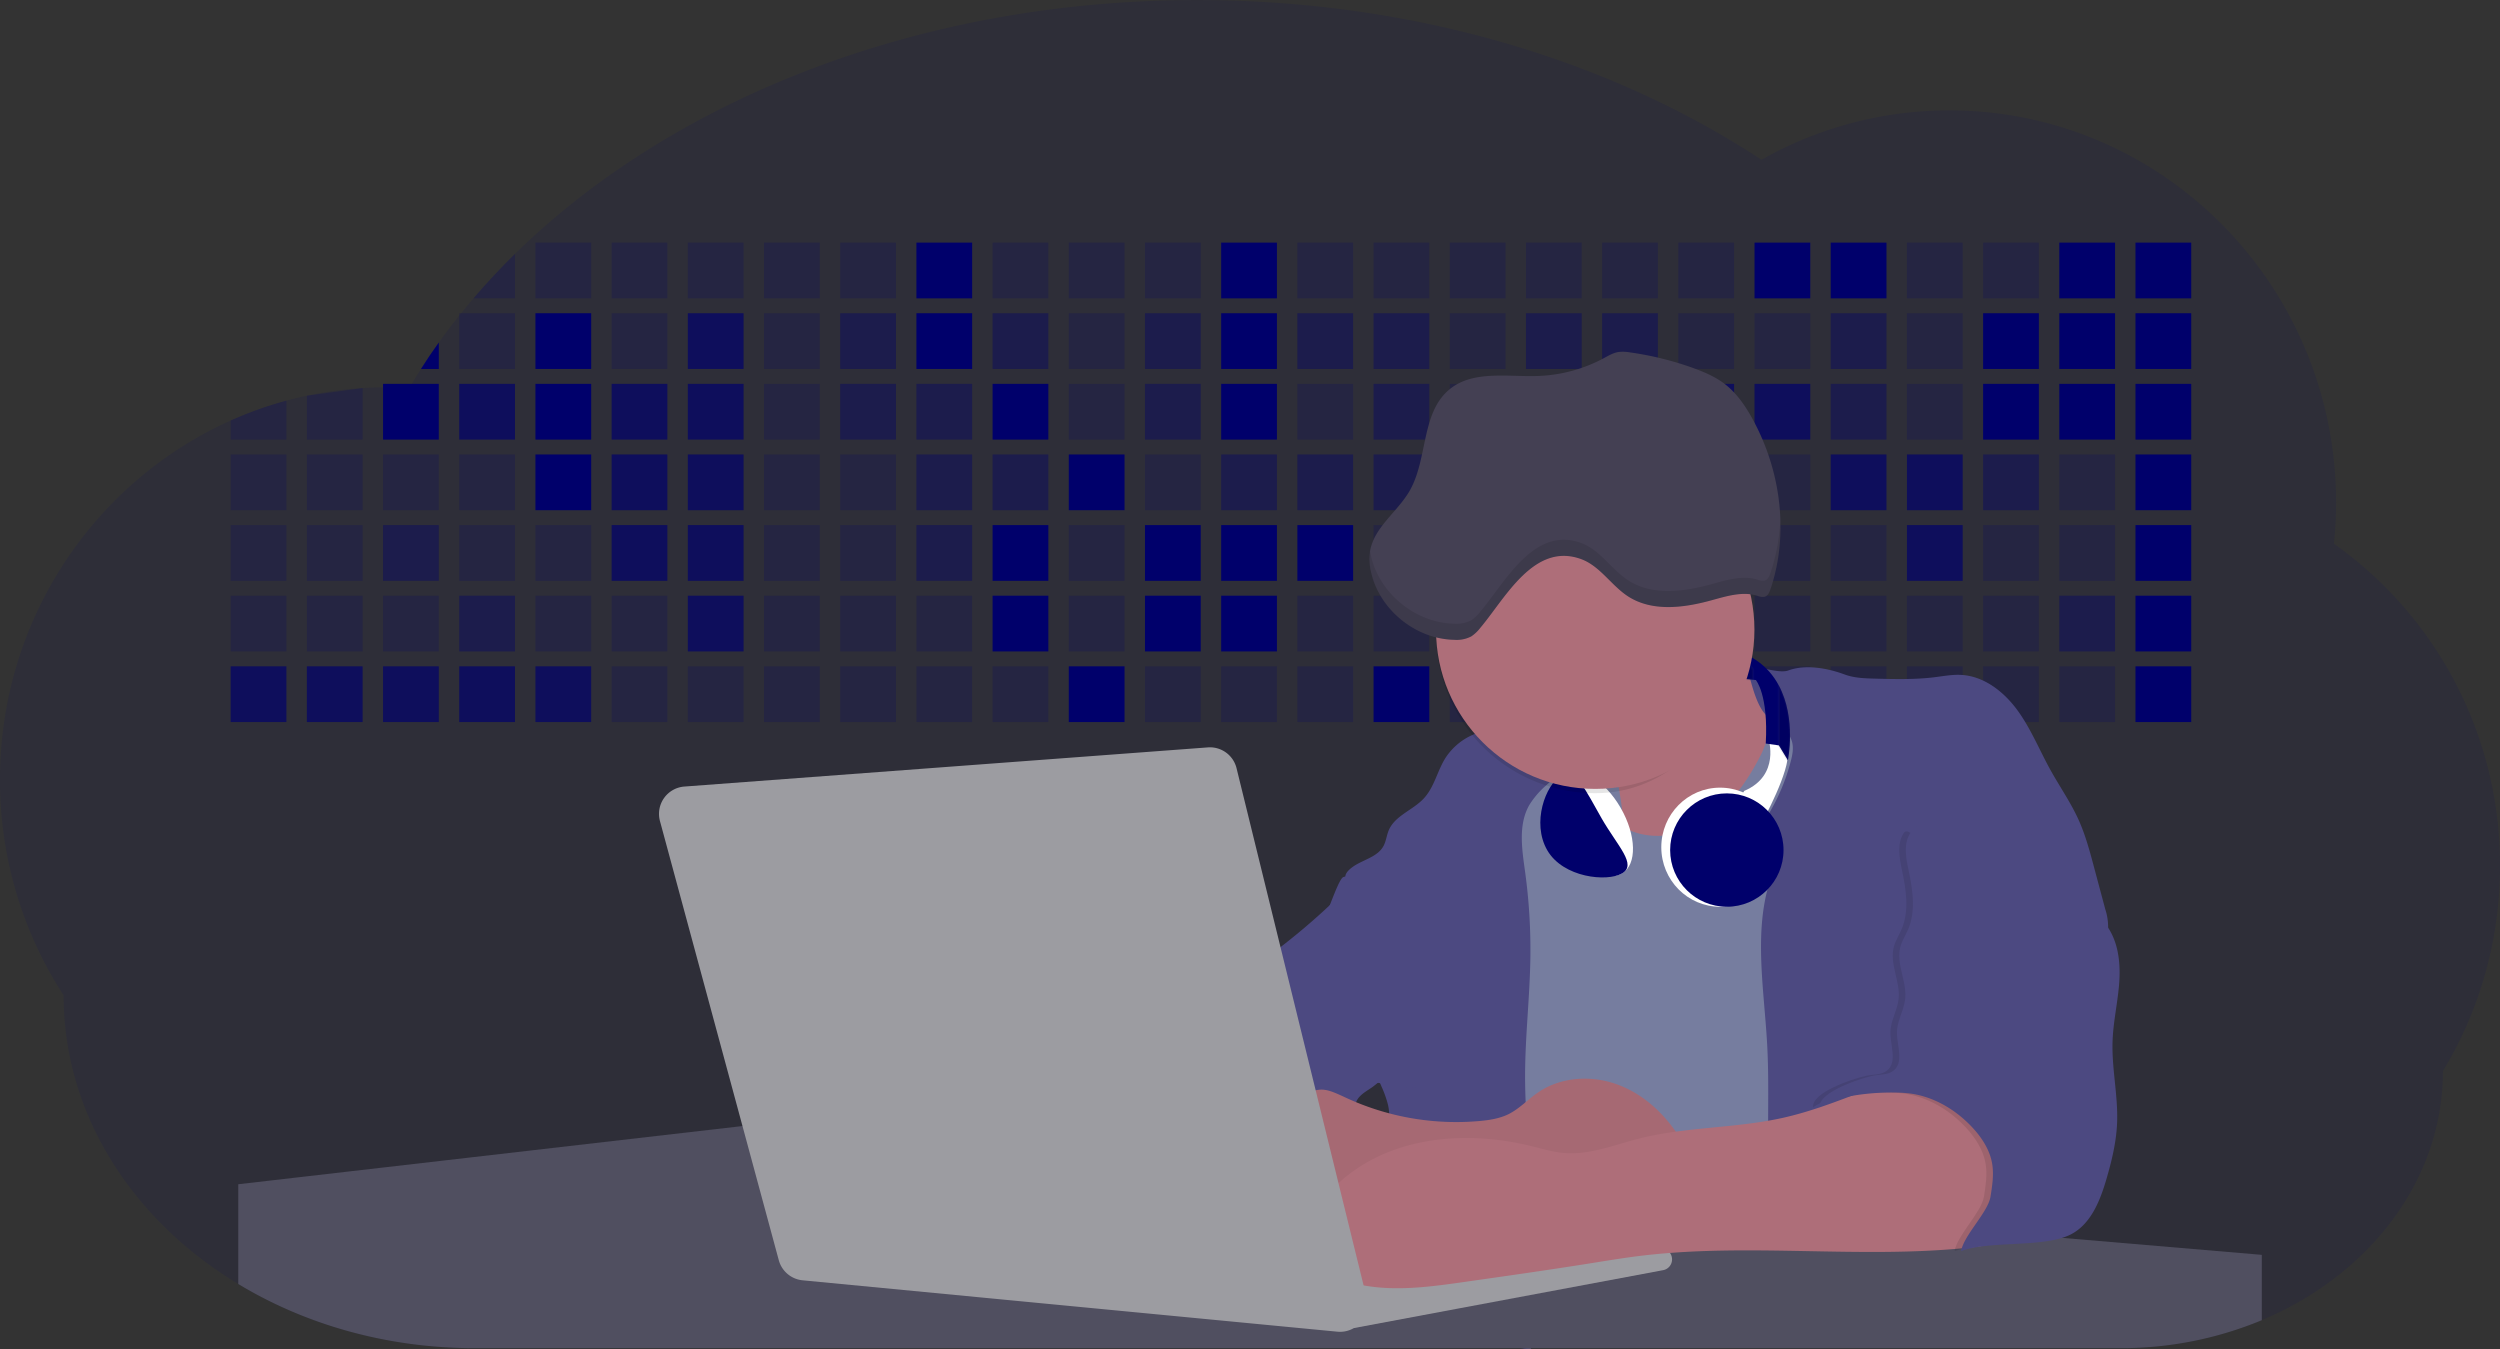 <svg id="aa7bae02-e79e-4d6b-a496-aba15f39787c" data-name="Layer 1" xmlns="http://www.w3.org/2000/svg" width="1144" height="617.32" viewBox="0 0 1144 617.32"><rect x="0" y="0" width="1144" height="617.32" fill="#333333" stroke="none"/><title>developer activity</title><path d="M1172,537.57a181.92,181.92,0,0,1-6.85,49.6,180.06,180.06,0,0,1-19.27,44.28c0,50.1-33.82,93.4-82.91,114a167.3,167.3,0,0,1-64.73,12.8H245.17c-40.25,0-77.55-10.86-108.14-29.36A185.76,185.76,0,0,1,112.2,711c-34-29.22-55.08-69.6-55.08-114.2A180.5,180.5,0,0,1,28,498.08c0-73.36,43.39-136.44,105.55-164.29a174.52,174.52,0,0,1,25.51-9.12q4.63-1.26,9.36-2.26a175.39,175.39,0,0,1,25.51-3.5q4.65-.29,9.35-.33H205c3.46,0,6.89.12,10.3.32l1.12-1.9q2.06-3.44,4.22-6.81,3.9-6.14,8.18-12.1,4.48-6.29,9.35-12.38l.83-1q2.76-3.44,5.64-6.8,9-10.49,19-20.35c72.11-70.68,185.08-116.18,312.08-116.18,98.82,0,189.15,27.55,258.34,73.07A174.18,174.18,0,0,1,920,191.86c97.74,0,177,80.37,177,179.51a184.9,184.9,0,0,1-1,18.78A180,180,0,0,1,1172,537.57Z" transform="translate(-28 -141.34)" fill="#00006b" opacity="0.1"/><path d="M263.66,257.52v20.35h-19Q253.59,267.39,263.66,257.52Z" transform="translate(-28 -141.34)" fill="#00006b" opacity="0.2"/><rect x="245.02" y="111.02" width="25.51" height="25.51" fill="#00006b" opacity="0.2"/><rect x="279.88" y="111.02" width="25.51" height="25.51" fill="#00006b" opacity="0.2"/><rect x="314.75" y="111.02" width="25.51" height="25.51" fill="#00006b" opacity="0.2"/><rect x="349.61" y="111.02" width="25.51" height="25.51" fill="#00006b" opacity="0.2"/><rect x="384.48" y="111.02" width="25.51" height="25.51" fill="#00006b" opacity="0.2"/><rect x="419.35" y="111.02" width="25.51" height="25.51" fill="#00006b"/><rect x="454.21" y="111.02" width="25.51" height="25.51" fill="#00006b" opacity="0.2"/><rect x="489.08" y="111.02" width="25.51" height="25.51" fill="#00006b" opacity="0.2"/><rect x="523.94" y="111.02" width="25.51" height="25.51" fill="#00006b" opacity="0.2"/><rect x="558.81" y="111.02" width="25.51" height="25.51" fill="#00006b"/><rect x="593.68" y="111.02" width="25.51" height="25.51" fill="#00006b" opacity="0.2"/><rect x="628.54" y="111.02" width="25.51" height="25.51" fill="#00006b" opacity="0.2"/><rect x="663.41" y="111.02" width="25.51" height="25.51" fill="#00006b" opacity="0.2"/><rect x="698.28" y="111.02" width="25.51" height="25.51" fill="#00006b" opacity="0.2"/><rect x="733.14" y="111.02" width="25.51" height="25.51" fill="#00006b" opacity="0.2"/><rect x="768.01" y="111.02" width="25.51" height="25.51" fill="#00006b" opacity="0.2"/><rect x="802.87" y="111.02" width="25.51" height="25.51" fill="#00006b"/><rect x="837.74" y="111.02" width="25.51" height="25.51" fill="#00006b"/><rect x="872.61" y="111.02" width="25.51" height="25.51" fill="#00006b" opacity="0.2"/><rect x="907.47" y="111.02" width="25.51" height="25.51" fill="#00006b" opacity="0.2"/><rect x="942.34" y="111.02" width="25.51" height="25.51" fill="#00006b"/><rect x="977.2" y="111.02" width="25.51" height="25.51" fill="#00006b"/><path d="M228.8,298.08v12.1h-8.18Q224.52,304,228.8,298.08Z" transform="translate(-28 -141.34)" fill="#00006b"/><rect x="210.15" y="143.33" width="25.51" height="25.51" fill="#00006b" opacity="0.2"/><rect x="245.02" y="143.33" width="25.51" height="25.51" fill="#00006b"/><rect x="279.88" y="143.33" width="25.51" height="25.51" fill="#00006b" opacity="0.2"/><rect x="314.75" y="143.33" width="25.51" height="25.51" fill="#00006b" opacity="0.7"/><rect x="349.61" y="143.33" width="25.51" height="25.51" fill="#00006b" opacity="0.2"/><rect x="384.48" y="143.33" width="25.51" height="25.51" fill="#00006b" opacity="0.4"/><rect x="419.35" y="143.33" width="25.51" height="25.51" fill="#00006b"/><rect x="454.21" y="143.33" width="25.51" height="25.51" fill="#00006b" opacity="0.4"/><rect x="489.08" y="143.33" width="25.51" height="25.51" fill="#00006b" opacity="0.2"/><rect x="523.94" y="143.33" width="25.51" height="25.51" fill="#00006b" opacity="0.4"/><rect x="558.81" y="143.33" width="25.51" height="25.51" fill="#00006b"/><rect x="593.68" y="143.33" width="25.51" height="25.51" fill="#00006b" opacity="0.4"/><rect x="628.54" y="143.33" width="25.51" height="25.51" fill="#00006b" opacity="0.4"/><rect x="663.41" y="143.33" width="25.51" height="25.51" fill="#00006b" opacity="0.2"/><rect x="698.28" y="143.33" width="25.51" height="25.51" fill="#00006b" opacity="0.4"/><rect x="733.14" y="143.33" width="25.51" height="25.51" fill="#00006b" opacity="0.4"/><rect x="768.01" y="143.33" width="25.51" height="25.51" fill="#00006b" opacity="0.2"/><rect x="802.87" y="143.33" width="25.51" height="25.51" fill="#00006b" opacity="0.2"/><rect x="837.74" y="143.33" width="25.51" height="25.51" fill="#00006b" opacity="0.4"/><rect x="872.61" y="143.33" width="25.51" height="25.51" fill="#00006b" opacity="0.2"/><rect x="907.47" y="143.33" width="25.51" height="25.51" fill="#00006b"/><rect x="942.34" y="143.33" width="25.51" height="25.51" fill="#00006b"/><rect x="977.2" y="143.33" width="25.51" height="25.51" fill="#00006b"/><path d="M159.06,324.67V342.5H133.55v-8.71A174.52,174.52,0,0,1,159.06,324.67Z" transform="translate(-28 -141.34)" fill="#00006b" opacity="0.2"/><polygon points="165.93 177.57 165.93 201.16 140.42 201.16 140.42 181.07 165.93 177.57" fill="#00006b" opacity="0.2"/><rect x="175.28" y="175.65" width="25.51" height="25.51" fill="#00006b"/><rect x="210.15" y="175.65" width="25.51" height="25.51" fill="#00006b" opacity="0.7"/><rect x="245.02" y="175.65" width="25.51" height="25.51" fill="#00006b"/><rect x="279.88" y="175.65" width="25.51" height="25.51" fill="#00006b" opacity="0.7"/><rect x="314.75" y="175.65" width="25.51" height="25.51" fill="#00006b" opacity="0.7"/><rect x="349.61" y="175.65" width="25.51" height="25.51" fill="#00006b" opacity="0.2"/><rect x="384.48" y="175.65" width="25.51" height="25.51" fill="#00006b" opacity="0.4"/><rect x="419.35" y="175.65" width="25.51" height="25.51" fill="#00006b" opacity="0.4"/><rect x="454.21" y="175.65" width="25.51" height="25.51" fill="#00006b"/><rect x="489.08" y="175.65" width="25.51" height="25.51" fill="#00006b" opacity="0.2"/><rect x="523.94" y="175.65" width="25.51" height="25.51" fill="#00006b" opacity="0.4"/><rect x="558.81" y="175.65" width="25.51" height="25.51" fill="#00006b"/><rect x="593.68" y="175.65" width="25.51" height="25.51" fill="#00006b" opacity="0.2"/><rect x="628.54" y="175.65" width="25.51" height="25.51" fill="#00006b" opacity="0.4"/><rect x="663.41" y="175.65" width="25.51" height="25.51" fill="#00006b" opacity="0.2"/><rect x="698.28" y="175.65" width="25.51" height="25.51" fill="#00006b"/><rect x="733.14" y="175.65" width="25.51" height="25.51" fill="#00006b" opacity="0.2"/><rect x="768.01" y="175.65" width="25.51" height="25.51" fill="#00006b" opacity="0.7"/><rect x="802.87" y="175.65" width="25.51" height="25.51" fill="#00006b" opacity="0.7"/><rect x="837.74" y="175.65" width="25.51" height="25.51" fill="#00006b" opacity="0.4"/><rect x="872.61" y="175.65" width="25.51" height="25.51" fill="#00006b" opacity="0.2"/><rect x="907.47" y="175.65" width="25.51" height="25.51" fill="#00006b"/><rect x="942.34" y="175.65" width="25.51" height="25.51" fill="#00006b"/><rect x="977.2" y="175.65" width="25.51" height="25.51" fill="#00006b"/><rect x="105.55" y="207.96" width="25.51" height="25.51" fill="#00006b" opacity="0.2"/><rect x="140.42" y="207.96" width="25.51" height="25.51" fill="#00006b" opacity="0.2"/><rect x="175.28" y="207.96" width="25.51" height="25.51" fill="#00006b" opacity="0.2"/><rect x="210.15" y="207.96" width="25.51" height="25.51" fill="#00006b" opacity="0.2"/><rect x="245.02" y="207.96" width="25.51" height="25.51" fill="#00006b"/><rect x="279.88" y="207.96" width="25.51" height="25.51" fill="#00006b" opacity="0.7"/><rect x="314.75" y="207.96" width="25.51" height="25.51" fill="#00006b" opacity="0.7"/><rect x="349.61" y="207.96" width="25.51" height="25.51" fill="#00006b" opacity="0.2"/><rect x="384.48" y="207.96" width="25.51" height="25.51" fill="#00006b" opacity="0.2"/><rect x="419.35" y="207.96" width="25.51" height="25.51" fill="#00006b" opacity="0.4"/><rect x="454.21" y="207.96" width="25.51" height="25.51" fill="#00006b" opacity="0.4"/><rect x="489.08" y="207.96" width="25.51" height="25.51" fill="#00006b"/><rect x="523.94" y="207.96" width="25.51" height="25.51" fill="#00006b" opacity="0.2"/><rect x="558.81" y="207.96" width="25.51" height="25.51" fill="#00006b" opacity="0.4"/><rect x="593.68" y="207.96" width="25.51" height="25.51" fill="#00006b" opacity="0.4"/><rect x="628.54" y="207.96" width="25.51" height="25.51" fill="#00006b" opacity="0.4"/><rect x="663.41" y="207.96" width="25.51" height="25.51" fill="#00006b" opacity="0.4"/><rect x="698.28" y="207.96" width="25.51" height="25.51" fill="#00006b" opacity="0.2"/><rect x="733.14" y="207.96" width="25.51" height="25.51" fill="#00006b" opacity="0.2"/><rect x="768.01" y="207.96" width="25.51" height="25.51" fill="#00006b" opacity="0.2"/><rect x="802.87" y="207.96" width="25.51" height="25.51" fill="#00006b" opacity="0.2"/><rect x="837.74" y="207.96" width="25.51" height="25.51" fill="#00006b" opacity="0.7"/><rect x="872.61" y="207.96" width="25.51" height="25.51" fill="#00006b" opacity="0.7"/><rect x="907.47" y="207.96" width="25.51" height="25.51" fill="#00006b" opacity="0.4"/><rect x="942.34" y="207.96" width="25.51" height="25.51" fill="#00006b" opacity="0.2"/><rect x="977.2" y="207.96" width="25.51" height="25.51" fill="#00006b"/><rect x="105.55" y="240.28" width="25.51" height="25.51" fill="#00006b" opacity="0.2"/><rect x="140.42" y="240.28" width="25.51" height="25.51" fill="#00006b" opacity="0.2"/><rect x="175.28" y="240.28" width="25.51" height="25.51" fill="#00006b" opacity="0.4"/><rect x="210.15" y="240.28" width="25.51" height="25.51" fill="#00006b" opacity="0.2"/><rect x="245.02" y="240.28" width="25.51" height="25.51" fill="#00006b" opacity="0.2"/><rect x="279.88" y="240.28" width="25.51" height="25.51" fill="#00006b" opacity="0.7"/><rect x="314.75" y="240.28" width="25.51" height="25.51" fill="#00006b" opacity="0.7"/><rect x="349.61" y="240.28" width="25.51" height="25.51" fill="#00006b" opacity="0.2"/><rect x="384.48" y="240.28" width="25.51" height="25.51" fill="#00006b" opacity="0.2"/><rect x="419.35" y="240.28" width="25.51" height="25.51" fill="#00006b" opacity="0.4"/><rect x="454.21" y="240.28" width="25.51" height="25.51" fill="#00006b"/><rect x="489.08" y="240.28" width="25.51" height="25.51" fill="#00006b" opacity="0.2"/><rect x="523.94" y="240.28" width="25.51" height="25.51" fill="#00006b"/><rect x="558.81" y="240.28" width="25.51" height="25.51" fill="#00006b"/><rect x="593.68" y="240.28" width="25.51" height="25.51" fill="#00006b"/><rect x="628.54" y="240.28" width="25.51" height="25.51" fill="#00006b" opacity="0.2"/><rect x="663.41" y="240.28" width="25.51" height="25.51" fill="#00006b"/><rect x="698.28" y="240.28" width="25.51" height="25.51" fill="#00006b" opacity="0.2"/><rect x="733.14" y="240.28" width="25.51" height="25.51" fill="#00006b" opacity="0.2"/><rect x="768.01" y="240.28" width="25.51" height="25.51" fill="#00006b" opacity="0.2"/><rect x="802.87" y="240.28" width="25.51" height="25.51" fill="#00006b" opacity="0.2"/><rect x="837.74" y="240.28" width="25.51" height="25.51" fill="#00006b" opacity="0.2"/><rect x="872.61" y="240.28" width="25.51" height="25.51" fill="#00006b" opacity="0.7"/><rect x="907.47" y="240.28" width="25.51" height="25.51" fill="#00006b" opacity="0.2"/><rect x="942.34" y="240.28" width="25.51" height="25.51" fill="#00006b" opacity="0.2"/><rect x="977.2" y="240.28" width="25.51" height="25.51" fill="#00006b"/><rect x="105.55" y="272.59" width="25.51" height="25.51" fill="#00006b" opacity="0.2"/><rect x="140.42" y="272.59" width="25.51" height="25.51" fill="#00006b" opacity="0.2"/><rect x="175.28" y="272.59" width="25.51" height="25.51" fill="#00006b" opacity="0.2"/><rect x="210.15" y="272.59" width="25.51" height="25.51" fill="#00006b" opacity="0.4"/><rect x="245.02" y="272.59" width="25.51" height="25.51" fill="#00006b" opacity="0.2"/><rect x="279.88" y="272.59" width="25.51" height="25.51" fill="#00006b" opacity="0.2"/><rect x="314.75" y="272.59" width="25.51" height="25.51" fill="#00006b" opacity="0.7"/><rect x="349.61" y="272.59" width="25.51" height="25.51" fill="#00006b" opacity="0.2"/><rect x="384.48" y="272.59" width="25.51" height="25.51" fill="#00006b" opacity="0.2"/><rect x="419.35" y="272.59" width="25.51" height="25.51" fill="#00006b" opacity="0.2"/><rect x="454.21" y="272.59" width="25.51" height="25.51" fill="#00006b"/><rect x="489.08" y="272.59" width="25.51" height="25.51" fill="#00006b" opacity="0.2"/><rect x="523.94" y="272.59" width="25.51" height="25.51" fill="#00006b"/><rect x="558.81" y="272.59" width="25.51" height="25.51" fill="#00006b"/><rect x="593.68" y="272.59" width="25.51" height="25.51" fill="#00006b" opacity="0.2"/><rect x="628.54" y="272.59" width="25.51" height="25.51" fill="#00006b" opacity="0.2"/><rect x="663.41" y="272.59" width="25.51" height="25.51" fill="#00006b" opacity="0.2"/><rect x="698.28" y="272.59" width="25.51" height="25.51" fill="#00006b" opacity="0.2"/><rect x="733.14" y="272.59" width="25.51" height="25.51" fill="#00006b" opacity="0.2"/><rect x="768.01" y="272.59" width="25.51" height="25.51" fill="#00006b" opacity="0.2"/><rect x="802.87" y="272.59" width="25.51" height="25.51" fill="#00006b" opacity="0.2"/><rect x="837.74" y="272.59" width="25.51" height="25.51" fill="#00006b" opacity="0.2"/><rect x="872.61" y="272.59" width="25.51" height="25.51" fill="#00006b" opacity="0.2"/><rect x="907.47" y="272.59" width="25.51" height="25.51" fill="#00006b" opacity="0.2"/><rect x="942.34" y="272.59" width="25.51" height="25.51" fill="#00006b" opacity="0.4"/><rect x="977.2" y="272.59" width="25.51" height="25.51" fill="#00006b"/><rect x="105.55" y="304.91" width="25.51" height="25.51" fill="#00006b" opacity="0.7"/><rect x="140.42" y="304.91" width="25.51" height="25.51" fill="#00006b" opacity="0.7"/><rect x="175.28" y="304.91" width="25.51" height="25.51" fill="#00006b" opacity="0.7"/><rect x="210.15" y="304.91" width="25.51" height="25.51" fill="#00006b" opacity="0.7"/><rect x="245.02" y="304.91" width="25.51" height="25.51" fill="#00006b" opacity="0.7"/><rect x="279.88" y="304.91" width="25.51" height="25.51" fill="#00006b" opacity="0.2"/><rect x="314.75" y="304.91" width="25.51" height="25.51" fill="#00006b" opacity="0.2"/><rect x="349.61" y="304.91" width="25.51" height="25.51" fill="#00006b" opacity="0.2"/><rect x="384.48" y="304.91" width="25.51" height="25.51" fill="#00006b" opacity="0.2"/><rect x="419.35" y="304.91" width="25.51" height="25.51" fill="#00006b" opacity="0.2"/><rect x="454.21" y="304.91" width="25.51" height="25.51" fill="#00006b" opacity="0.2"/><rect x="489.08" y="304.91" width="25.51" height="25.51" fill="#00006b"/><rect x="523.94" y="304.91" width="25.51" height="25.51" fill="#00006b" opacity="0.2"/><rect x="558.81" y="304.91" width="25.51" height="25.51" fill="#00006b" opacity="0.2"/><rect x="593.68" y="304.91" width="25.51" height="25.51" fill="#00006b" opacity="0.2"/><rect x="628.54" y="304.91" width="25.51" height="25.51" fill="#00006b"/><rect x="663.41" y="304.91" width="25.51" height="25.51" fill="#00006b" opacity="0.2"/><rect x="698.28" y="304.91" width="25.51" height="25.51" fill="#00006b" opacity="0.2"/><rect x="733.14" y="304.91" width="25.51" height="25.51" fill="#00006b" opacity="0.2"/><rect x="768.01" y="304.91" width="25.51" height="25.51" fill="#00006b" opacity="0.2"/><rect x="802.87" y="304.91" width="25.51" height="25.51" fill="#00006b" opacity="0.2"/><rect x="837.74" y="304.91" width="25.51" height="25.51" fill="#00006b" opacity="0.2"/><rect x="872.61" y="304.91" width="25.51" height="25.51" fill="#00006b" opacity="0.2"/><rect x="907.47" y="304.91" width="25.51" height="25.51" fill="#00006b" opacity="0.2"/><rect x="942.34" y="304.91" width="25.51" height="25.51" fill="#00006b" opacity="0.2"/><rect x="977.2" y="304.91" width="25.51" height="25.51" fill="#00006b"/><circle cx="734.52" cy="363.89" r="34.87" fill="#767d9f"/><path d="M760.71,460.87q5.22,22.78,8.86,45.9c.73,4.58,1.38,9.41-.28,13.74-1.39,3.61-4.22,6.43-6.44,9.59s-3.9,7.21-2.55,10.83,5.29,5.6,9.05,6.62c10.76,2.9,22.23.79,32.94-2.35a53.29,53.29,0,0,0,13.81-5.72c4.54-2.88,8.26-6.88,11.68-11,15.61-18.93,25.83-41.65,35.45-64.23a39.12,39.12,0,0,1-33.11-13.34c-3.94-4.63-6.83-11.08-4.61-16.74-6.51,3.57-14.24,3.81-21.25,6.25a75.49,75.49,0,0,0-12.5,6.15q-7.18,4.15-14.28,8.46C772.07,458.29,767,461.19,760.71,460.87Z" transform="translate(-28 -141.34)" fill="#ae6e79"/><path d="M833.64,487.05c-6.11,11.89-14.06,23.32-25.41,30.4s-26.63,9-38,2c-5.6-3.42-9.84-8.62-14.73-13s-11-8.13-17.57-7.56c-7.24.63-12.91,6.28-17.76,11.69-7.36,8.22-14.47,16.79-19.68,26.52-10,18.7-12.37,40.56-11.93,61.76s3.51,42.29,3.58,63.49c.1,26.08-4.32,51.95-8.79,77.64,41.1-5.06,82.25,6,123.44,10.19,26.36,2.71,52.92,2.65,79.42,2.58,4.66,0,9.62-.12,13.5-2.7a18.2,18.2,0,0,0,5.59-6.64c3.66-6.75,5.13-14.45,6.15-22.06,2.59-19.22,2.67-38.68,2.74-58.08.18-47,.35-94.17-5.62-140.8-1.47-11.47-3.35-23-7.75-33.73s-11.58-20.6-21.62-26.35c-6.45-3.7-21.4-10.14-29-6.41C841.67,460.15,837.73,479.09,833.64,487.05Z" transform="translate(-28 -141.34)" fill="#767d9f"/><path d="M836.68,619.77c-1.55-29-7.86-59.95,5.57-85.69,3.3-6.32-8.54-14.21-4.88-20.33a92.08,92.08,0,0,0,10.06-23.93c.76-2.89,1.37-5.95.65-8.85-1.33-5.29-6.56-8.44-11-11.66-4.9-3.56-7.42-14.41-9-20.28s12.57,1.2,18.26-.89c7.9-2.89,17.94-1.07,25.82,1.86,4.4,1.62,9.18,1.76,13.87,1.88,9.11.24,18.25.47,27.29-.65,4.06-.51,8.13-1.28,12.21-1.05,10.41.59,19.46,7.71,25.62,16.13s10.08,18.23,15.13,27.35c4.21,7.6,9.23,14.78,12.82,22.69,3.18,7,5.19,14.52,7.18,22l5.13,19.19a25.58,25.58,0,0,1,1.26,8.51c-.26,3.07-1.62,5.93-3,8.66A164.12,164.12,0,0,1,971,603.2c-10.79,13.23-23.89,25.16-30.3,41-2.5,6.17-3.89,12.73-5.16,19.27a707.94,707.94,0,0,0-10.9,79.15,174.2,174.2,0,0,0-36.52-12.21,177.61,177.61,0,0,0-19-3c-5.59-.58-12.8.52-18.12-1-8.9-2.53-9.88-17.58-11.23-25.46-2.16-12.55-2.59-25.32-2.67-38C837,648.53,837.45,634.14,836.68,619.77Z" transform="translate(-28 -141.34)" fill="#4c4981"/><path d="M641.23,565.54c4.21,24,8.85,48.07,18,70.62-.23.22-.46.42-.69.62-.81.69-1.65,1.34-2.53,2-2.05,1.44-4.3,2.66-6,4.54a8,8,0,0,0-1.5,2.45,5.48,5.48,0,0,0,0,4.47c-4.77,2.11-10.31,1.46-15.66,1.26-4.61-.17-9.08,0-12.78,2.53-5.14,3.54-6.69,10.34-7.52,16.52q-.46,3.38-.79,6.77-.32,3.15-.52,6.32a188.61,188.61,0,0,0-.19,21q.08,1.92.21,3.84c-16.34-.39-31.23-8.91-45.32-17.19-3.22-1.89-6.54-3.88-8.63-7A15.8,15.8,0,0,1,555,674c0-.51.09-1,.16-1.52a41.58,41.58,0,0,1,2.29-8.68,107.2,107.2,0,0,1,19.19-32.65c3.58-4.18,7.61-8.27,9.28-13.52.73-2.29,1-4.72,1.74-7,3.32-9.88,15.3-14.55,19.4-24.14,1-2.29,1.46-4.8,2.7-7a17.63,17.63,0,0,1,4.25-4.75c.73-.61,1.49-1.2,2.24-1.79q10.54-8.26,20.31-17.45,1.82-1.71,3.6-3.46A59.48,59.48,0,0,0,641.23,565.54Z" transform="translate(-28 -141.34)" fill="#4c4981"/><path d="M742,494.56c-1.44,1.52-3,2.95-4.53,4.37l-.41.37-1.62,1.5a39,39,0,0,0-7.55,8.79l-.17.28c-5.1,9.13-3.21,20.37-1.79,30.74a261.55,261.55,0,0,1,2.37,39c-.26,18-2.38,35.88-2.42,53.86,0,4.08.09,8.15.27,12.23.29,6.63.79,13.25,1.39,19.87.65,7.26,1.43,14.51,2.16,21.76.58,5.61,1.13,11.21,1.59,16.81.23,2.9.45,5.79.63,8.69.21,3.4.38,6.81.48,10.21h0c.07,2.16.11,4.31.11,6.47,0,1.23,0,2.45,0,3.67q0,3.51-.19,7-.2,4.49-.61,9c-.31,3.27-.86,6.84-3.16,9.14-.14.14-.29.27-.44.4l-3.24-.4a332.72,332.72,0,0,0-67.3-1.2c.49-3.38.94-6.75,1.38-10.14.2-1.6.4-3.21.59-4.82q.33-2.76.63-5.52c.23-2,.44-4,.64-6q.78-7.73,1.37-15.47.87-11.29,1.32-22.62.22-5.41.34-10.83.17-6.72.16-13.45,0-6.54-.11-13.1c0-1.44-.06-2.88-.18-4.31a27.35,27.35,0,0,0-.53-3.83,49.87,49.87,0,0,0-3-8.48c-.22-.52-.43-1-.64-1.55-.12-.27-.23-.55-.34-.82,5.76-5.13,9.86-12,13.8-18.76,6.39-10.89,12.93-22.26,14-34.84s-5.18-26.71-17.2-30.55c-3.27-1-6.73-1.28-10.1-1.87-3.18-.56-9.81-1.83-13.49-4.11q-3,3.08-6,6.05a22.15,22.15,0,0,1,2.17-8.71l1.42.07a2.71,2.71,0,0,1-.16-1c0-1.07.74-2.28,2.32-3.62,4.71-4,12.12-4.89,15.09-10.3,1.24-2.25,1.45-4.93,2.45-7.29,2.87-6.73,11.11-9.21,16.07-14.59s6.2-13,10.21-19a28.62,28.62,0,0,1,12-10c.4-.19.81-.38,1.22-.55,8.3-3.55,18.16-4.36,26.76-4.34,3.34,0,12,.1,16.24,1.79a5.32,5.32,0,0,1,1.85,1.13C752.37,480.61,745.34,491,742,494.56Z" transform="translate(-28 -141.34)" fill="#4c4981"/><path d="M642.72,542.69a60.88,60.88,0,0,1,46.74,4.87c7.2,4,13.66,9.58,17.62,16.78,5.95,10.8,5.69,23.82,5.27,36.15-.21,6.17-.48,12.56-3.2,18.1C706,625,700.06,629.4,694,633a42.24,42.24,0,0,1-12.32,5.33c-6.72,1.46-13.7.22-20.47-1-7.36-1.36-15.26-3-20.37-8.48-3-3.18-4.64-7.31-6.26-11.35q-3.49-8.75-7-17.48c-4.05-10.11-5.42-18.52-.07-28.37,2.43-4.49,5.4-8.69,7.8-13.21C636.51,556.14,640.81,543.28,642.72,542.69Z" transform="translate(-28 -141.34)" fill="#4c4981"/><path d="M1063,715.56v29.9a167.3,167.3,0,0,1-64.73,12.8H728.58c-.14.14-.29.27-.44.4l-3.24-.4H245.17c-40.25,0-77.55-10.86-108.14-29.36V683.25l230.72-26.63.18,0L502.29,668l34.77,3,18.06,1.53,37.38,3.17,19.23,1.63,28,2.38,3.94.33,20.18,1.71L691.23,684l38.5,3.26,64.18,5.45,45.15,3.83,74.14,6.29,14.1,1.19,1.52.13,1.32.11,18.62,1.58,20.44,1.74,2.37.2Z" transform="translate(-28 -141.34)" fill="#504f60"/><polygon points="764 573.12 474.86 523.77 463.65 580.46 596.19 596.33 637 601.44 749.26 579.33 764 573.12" fill="#9c9ca1"/><path d="M642.33,739.94l144.86-27.23a5,5,0,0,1,5.94,4.93h0a5,5,0,0,1-4.09,4.93L647.57,749.06Z" transform="translate(-28 -141.34)" fill="#9c9ca1"/><path d="M705.17,654.31c4.51-.42,9.08-1.13,13.14-3.13,5-2.49,8.89-6.78,13.52-9.94,10.18-7,23.8-7.94,35.47-3.92s21.41,12.63,28.23,22.91c4.53,6.85,7.93,15.59,4.73,23.15a30.51,30.51,0,0,1-4.12,6.44l-8.34,10.9a29,29,0,0,1-5.66,6.09c-3.12,2.27-7,3.2-10.82,3.76-10.15,1.48-20.48.64-30.71,1.32-17.57,1.17-34.73,6.83-52.34,6.64-10.12-.11-20.11-2.15-30-4.19l-43.77-9c-7.62-1.56-16.23-3.84-19.82-10.75-1.61-3.11-1.91-6.71-2.1-10.21-.52-9.64,0-20.36,6.68-27.31,6.28-6.52,16.21-8.58,23.71-13.4,9.18-5.91,12.21-4,21.89.44A120,120,0,0,0,705.17,654.31Z" transform="translate(-28 -141.34)" fill="#ae6e79"/><path d="M705.17,654.31c4.51-.42,9.08-1.13,13.14-3.13,5-2.49,8.89-6.78,13.52-9.94,10.18-7,23.8-7.94,35.47-3.92s21.41,12.63,28.23,22.91c4.53,6.85,7.93,15.59,4.73,23.15a30.51,30.51,0,0,1-4.12,6.44l-8.34,10.9a29,29,0,0,1-5.66,6.09c-3.12,2.27-7,3.2-10.82,3.76-10.15,1.48-20.48.64-30.71,1.32-17.57,1.17-34.73,6.83-52.34,6.64-10.12-.11-20.11-2.15-30-4.19l-43.77-9c-7.62-1.56-16.23-3.84-19.82-10.75-1.61-3.11-1.91-6.71-2.1-10.21-.52-9.64,0-20.36,6.68-27.31,6.28-6.52,16.21-8.58,23.71-13.4,9.18-5.91,12.21-4,21.89.44A120,120,0,0,0,705.17,654.31Z" transform="translate(-28 -141.34)" opacity="0.05"/><path d="M880.94,640.6c-12.28,4.75-24.63,9.52-37.49,12.35-21.56,4.75-44.12,4-65.51,9.43-11.3,2.88-22.53,7.52-34.14,6.58-5.19-.42-10.2-2-15.25-3.2-28.37-7-60.62-4.73-83.66,13.27-7.88,6.15-14.33,13.82-20.18,22a14.7,14.7,0,0,0,5.91,21.88A86.62,86.62,0,0,0,659,730.48c13.13,1.16,26.32-.7,39.38-2.56,19.38-2.75,38.77-5.51,58.1-8.6,6.94-1.11,13.88-2.26,20.86-3.14,50.23-6.35,101.37,1.37,151.73-3.93,5.09-.54,10.27-1.24,14.9-3.41,11.72-5.5,17.52-20,15.1-32.74s-11.76-23.33-23-29.83c-9.42-5.47-19.58-7.68-30.07-10C896.26,634,890.32,637,880.94,640.6Z" transform="translate(-28 -141.34)" fill="#ae6e79"/><path d="M988.67,564.44c5.54,7.26,6.72,17,6.12,26.09s-2.76,18.08-3.08,27.21c-.44,12.52,2.58,25,2.07,37.48-.36,8.73-2.43,17.29-4.88,25.67-2.89,9.89-7.07,20.52-16.2,25.27-12.12,6.31-37.54,2.76-50.29,7.7,1.16-7.23,12.28-17.7,13.44-24.93.8-5,1.61-10.14.75-15.15-1.1-6.39-4.85-12.06-9.3-16.78-7.08-7.51-16.32-13.16-26.47-15s-35-.33-43.12,6.08c-1-6.62,17.6-13,24.14-14.43,3.26-.73,7-.32,9.61-2.39,5-3.92,1.37-11.73,1.61-18,.19-5,3.11-9.58,3.7-14.58,1-8-4.22-16.15-2.17-24,.76-2.9,2.45-5.45,3.62-8.21,3.56-8.45,2-18.09.1-27.07-1.18-5.64-2.33-12,.81-16.81,2.91-4.49,11.17,11.5,16.46,10.76,17.47-2.45,33.28-15.4,47.39-4.8,7.19,5.4,8.13,11,11,18.71C976.77,554.6,984,558.36,988.67,564.44Z" transform="translate(-28 -141.34)" opacity="0.1"/><path d="M991.67,564.44c5.54,7.26,6.72,17,6.12,26.09s-2.76,18.08-3.08,27.21c-.44,12.52,2.58,25,2.07,37.48-.36,8.73-2.43,17.29-4.88,25.67-2.89,9.89-7.07,20.52-16.2,25.27-12.12,6.31-37.54,2.76-50.29,7.7,1.16-7.23,12.28-17.7,13.44-24.93.8-5,1.61-10.14.75-15.15-1.1-6.39-4.85-12.06-9.3-16.78-7.08-7.51-16.32-13.16-26.47-15s-35-.33-43.12,6.08c-1-6.62,17.6-13,24.14-14.43,3.26-.73,7-.32,9.61-2.39,5-3.92,1.37-11.73,1.61-18,.19-5,3.11-9.58,3.7-14.58,1-8-4.22-16.15-2.17-24,.76-2.9,2.45-5.45,3.62-8.21,3.56-8.45,2-18.09.1-27.07-1.18-5.64-2.33-12,.81-16.81,2.91-4.49,8.6-6.19,13.89-6.94a68.42,68.42,0,0,1,50,12.9c7.19,5.4,8.13,11,11,18.71C979.77,554.6,987,558.36,991.67,564.44Z" transform="translate(-28 -141.34)" fill="#4c4981"/><path d="M330,517.06,384.37,718a12.55,12.55,0,0,0,10.91,9.21L640,750.72a12.54,12.54,0,0,0,13.38-15.48L593.84,492.86a12.54,12.54,0,0,0-13.12-9.51L341.13,501.27A12.54,12.54,0,0,0,330,517.06Z" transform="translate(-28 -141.34)" fill="#9c9ca1"/><ellipse cx="787.11" cy="387.68" rx="26.9" ry="27.25" fill="#fff"/><path d="M837.2,479.31s5.67,16.86-11.06,23.95L824,507l10.48,10.34S847.4,493.77,846,485.4C846,485.4,844,476.9,837.2,479.31Z" transform="translate(-28 -141.34)" fill="#fff"/><circle cx="790.2" cy="388.99" r="25.94" fill="#00006b"/><path d="M846.13,489.23l-4.12-6.8-6-.85c1.28-22.39-4.53-29.06-4.53-29.06l-1.35-.13-5.88-.57-11.06-11.48v-3.26c15.54,1.85,24.13,9.23,28.77,17.88C850.16,470.14,846.13,489.23,846.13,489.23Z" transform="translate(-28 -141.34)" fill="#00006b"/><path d="M830.18,448.27v4.12l-5.88-.57-11.06-11.48S830.35,444.17,830.18,448.27Z" transform="translate(-28 -141.34)" stroke="#4c4981" stroke-miterlimit="10" opacity="0.1"/><path d="M846.13,489.23l-4.12-6.8V455C850.16,470.14,846.13,489.23,846.13,489.23Z" transform="translate(-28 -141.34)" stroke="#4c4981" stroke-miterlimit="10" opacity="0.1"/><ellipse cx="757.11" cy="518.2" rx="14.43" ry="26.32" transform="translate(-185.67 306.64) rotate(-30)" fill="#fff"/><path d="M761,516c7.27,12.59,16.19,21,9.29,25s-27,2-34.27-10.6-.67-30,6.23-34S753.72,503.38,761,516Z" transform="translate(-28 -141.34)" fill="#00006b"/><path d="M825.73,425.3c0,40.23-27.53,79-67.76,79a72.85,72.85,0,0,1,0-145.7C798.2,358.64,825.73,385.06,825.73,425.3Z" transform="translate(-28 -141.34)" opacity="0.1"/><circle cx="729.97" cy="288.15" r="72.85" fill="#ae6e79"/><path d="M751.57,397.21c8.67,3.19,13.8,12.15,21.58,17.14,11,7,25.32,5.19,37.88,1.73,7-1.91,14.32-4.24,21.21-2.12a6,6,0,0,0,3.23.46c1.5-.43,2.24-2.09,2.73-3.57,8.52-25.4,4.69-54.17-8.17-77.67-3.32-6.06-7.3-11.92-12.78-16.13-4.32-3.31-9.4-5.48-14.52-7.33a145,145,0,0,0-28.88-7.13,17.94,17.94,0,0,0-5.27-.17c-2.41.39-4.57,1.69-6.72,2.85A68.78,68.78,0,0,1,732,313.38c-14,.53-30-2.77-40.79,6.21-13,10.77-9.76,31.78-18.19,46.4-5.58,9.67-16.34,16.69-18.11,27.7a25.57,25.57,0,0,0,.63,10.07c4.12,16.94,20.52,30.06,38,30.37a14.42,14.42,0,0,0,7.76-1.59,17.55,17.55,0,0,0,4.09-3.89C716.84,415.09,729.94,389.25,751.57,397.21Z" transform="translate(-28 -141.34)" fill="#444053"/><path d="M838.2,403.48c-.49,1.48-1.23,3.14-2.73,3.57a6,6,0,0,1-3.23-.46c-6.89-2.12-14.25.21-21.2,2.12-12.57,3.46-26.92,5.31-37.88-1.73-7.79-5-12.91-14-21.59-17.14-21.63-8-34.73,17.88-46.21,31.44a17.55,17.55,0,0,1-4.09,3.89,14.42,14.42,0,0,1-7.76,1.59c-17.42-.31-33.83-13.43-38-30.37-.23-1-.43-2-.58-3,0,.09,0,.17-.05.26a25.57,25.57,0,0,0,.63,10.07c4.12,16.94,20.53,30.06,38,30.37a14.42,14.42,0,0,0,7.76-1.59,17.55,17.55,0,0,0,4.09-3.89c11.48-13.56,24.58-39.4,46.21-31.44,8.68,3.19,13.8,12.15,21.59,17.14,11,7,25.31,5.19,37.88,1.73,7-1.91,14.31-4.24,21.2-2.12a6,6,0,0,0,3.23.46c1.5-.43,2.24-2.09,2.73-3.57a90.29,90.29,0,0,0,4.48-32.26A88.8,88.8,0,0,1,838.2,403.48Z" transform="translate(-28 -141.34)" opacity="0.1"/></svg>